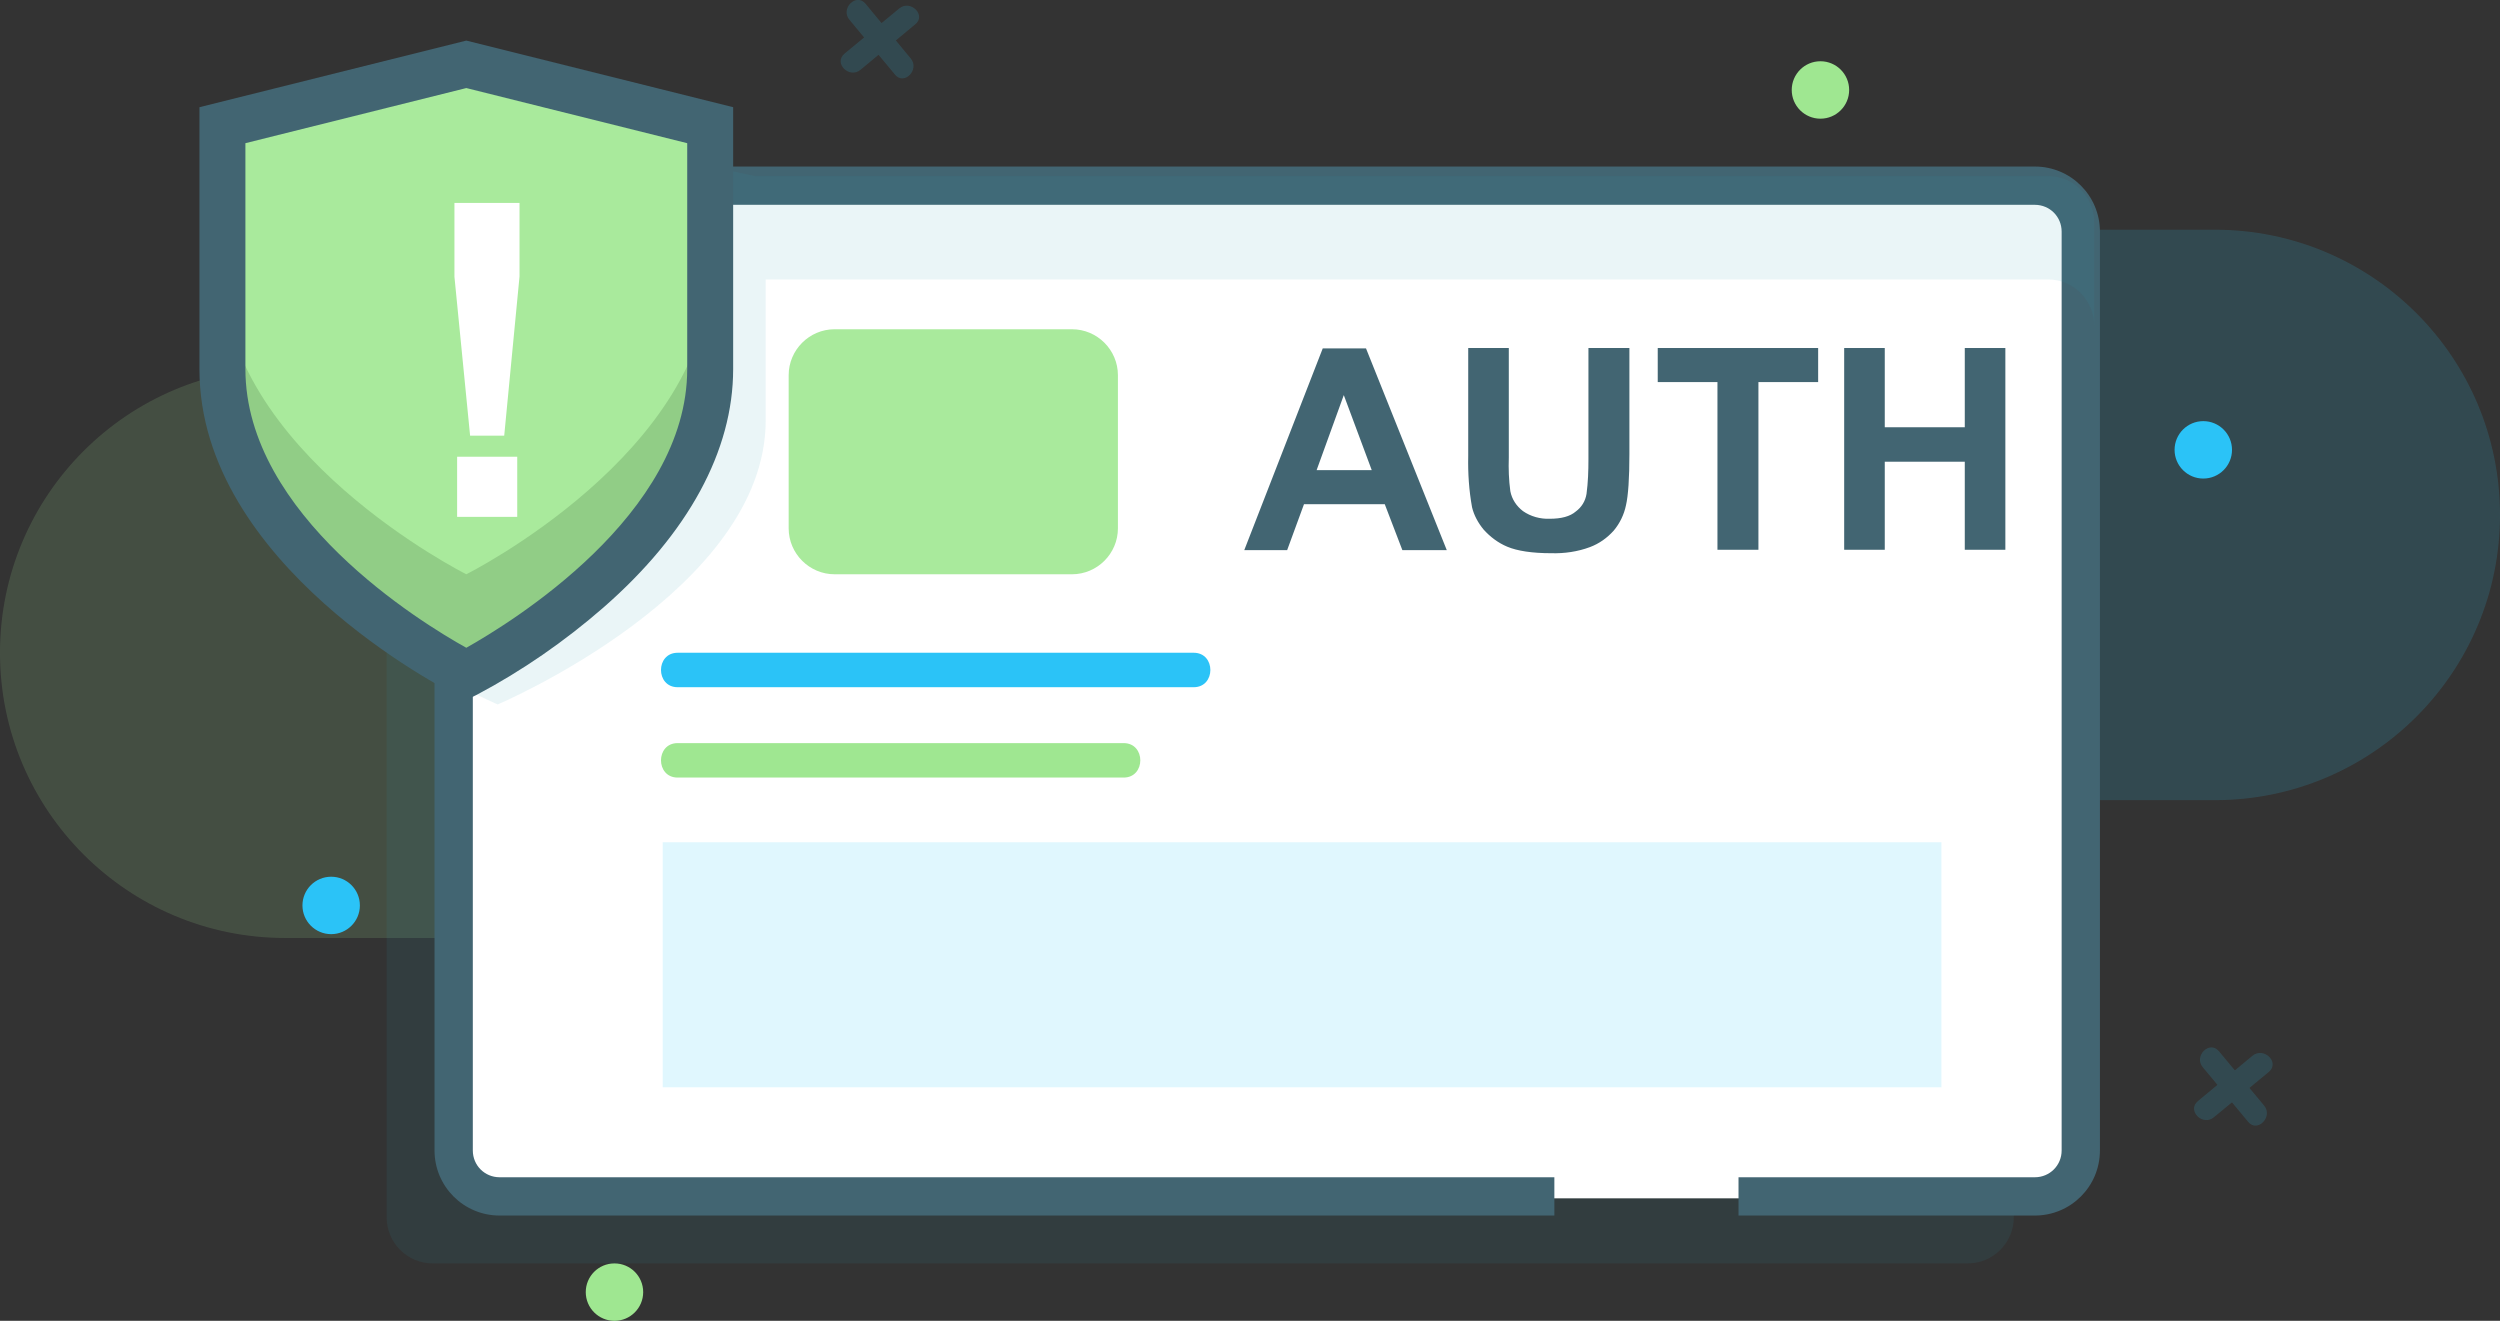 <?xml version="1.0" encoding="utf-8"?>
<!-- Generator: Adobe Illustrator 25.0.1, SVG Export Plug-In . SVG Version: 6.00 Build 0)  -->
<svg version="1.1" id="Layer_1" xmlns="http://www.w3.org/2000/svg" xmlns:xlink="http://www.w3.org/1999/xlink" x="0px" y="0px"
	 viewBox="0 0 653 345" style="enable-background:new 0 0 653 345;" xml:space="preserve">
<rect x="0" y="0" width="653" height="345" fill="#333333" stroke="none"/>
<style type="text/css">
	.st0{opacity:0.15;fill:#A9EA9C;enable-background:new    ;}
	.st1{opacity:0.15;fill:#32CAF8;enable-background:new    ;}
	.st2{fill:#2BC3F7;}
	.st3{fill:#9FE791;}
	.st4{opacity:0.1;fill:#2898B2;enable-background:new    ;}
	.st5{fill:#FFFFFF;}
	.st6{fill:#426572;}
	.st7{fill:#A9EA9C;}
	.st8{fill:#91CD86;}
	.st9{enable-background:new    ;}
	.st10{opacity:0.15;}
	.st11{fill:#32CAF8;}
</style>
<g id="Layer_2_1_">
	<g id="Layer_1-2">
		<path class="st0" d="M74.5,96h350c41.1,0,74.5,33.3,74.5,74.5c0,0,0,0,0,0l0,0c0,41.1-33.3,74.5-74.5,74.5c0,0,0,0,0,0h-350
			C33.4,245,0,211.7,0,170.5c0,0,0,0,0,0l0,0C0,129.4,33.3,96,74.5,96C74.5,96,74.5,96,74.5,96z"/>
		<path class="st1" d="M220.5,60h358c41.1,0,74.5,33.3,74.5,74.5c0,0,0,0,0,0l0,0c0,41.1-33.3,74.5-74.5,74.5c0,0,0,0,0,0h-358
			c-41.1,0-74.5-33.3-74.5-74.5c0,0,0,0,0,0l0,0C146,93.4,179.3,60,220.5,60C220.5,60,220.5,60,220.5,60z"/>
		<circle class="st2" cx="86.5" cy="236.5" r="7.5"/>
		<circle class="st2" cx="575.5" cy="117.5" r="7.5"/>
		<circle class="st3" cx="160.5" cy="337.5" r="7.5"/>
		<circle class="st3" cx="475.5" cy="23.5" r="7.5"/>
		<path class="st4" d="M113,66h401c6.6,0,12,5.4,12,12v240c0,6.6-5.4,12-12,12H113c-6.6,0-12-5.4-12-12V78C101,71.4,106.4,66,113,66
			z"/>
		<path class="st5" d="M128,49h401c6.6,0,12,5.4,12,12v240c0,6.6-5.4,12-12,12H128c-6.6,0-12-5.4-12-12V61C116,54.4,121.4,49,128,49
			z"/>
		<path class="st6" d="M531.5,317.5h-77.4v-10h77.4c3.9,0,7-3.1,7-7v-240c0-3.9-3.1-7-7-7h-401c-3.9,0-7,3.1-7,7v240
			c0,3.9,3.1,7,7,7H406v10H130.5c-9.4,0-17-7.6-17-17v-240c0-9.4,7.6-17,17-17l0,0h401c9.4,0,17,7.6,17,17l0,0l0,0v240
			C548.5,309.9,540.9,317.5,531.5,317.5z"/>
		<path class="st7" d="M218,86h62c6.6,0,12,5.4,12,12v40c0,6.6-5.4,12-12,12h-62c-6.6,0-12-5.4-12-12V98C206,91.4,211.4,86,218,86z"
			/>
		<rect x="173.1" y="220" class="st1" width="334" height="64"/>
		<path class="st2" d="M177,179.5h134.8c5.8,0,5.8-9,0-9H177C171.2,170.5,171.2,179.5,177,179.5z"/>
		<path class="st3" d="M177,203.1h116.5c5.8,0,5.8-9,0-9H177C171.2,194.1,171.2,203.1,177,203.1z"/>
		<path class="st4" d="M535,46H197.2L130,31.8L60,46.6v63.2c0,44.5,70,74.2,70,74.2s70-29.7,70-74.2V73h335c6.6,0,12,5.4,12,12V58
			C547,51.4,541.6,46,535,46z"/>
		<path class="st7" d="M121.8,180.3c0,0,63.7-31.9,63.7-79.7V36.9L121.8,21L58,36.9v63.7C58,148.4,121.8,180.3,121.8,180.3z"/>
		<path class="st8" d="M185.5,70.3V97c0,47.8-63.7,79.7-63.7,79.7S58.1,144.8,58.1,97V70.3c0,47.8,63.7,79.7,63.7,79.7
			S185.5,118.1,185.5,70.3z"/>
		<path class="st6" d="M121.8,182.8l-2.7-1.3c-2.7-1.4-67-34.1-67-85V28l69.7-17.4L191.5,28v68.4c0,21.3-11.7,42.9-33.9,62.3
			c-10.1,8.8-21.2,16.5-33.1,22.8L121.8,182.8z M64.1,37.4v59c0,38.2,46,66.3,57.7,72.8c11.7-6.6,57.7-34.7,57.7-72.8v-59L121.8,23
			L64.1,37.4z"/>
		<g class="st9">
			<path class="st5" d="M122.8,113.9l-4.1-41.6V53h17v19.2l-4,41.6H122.8z M119.4,135v-15.7h15.7V135H119.4z"/>
		</g>
		<g>
			<path class="st6" d="M377.9,143.7h-11.6l-4.6-12h-21.1l-4.4,12H325l20.5-52.7h11.3L377.9,143.7z M358.3,122.8l-7.3-19.6
				l-7.1,19.6H358.3z"/>
			<path class="st6" d="M383.5,90.9h10.6v28.6c-0.1,2.9,0,5.9,0.4,8.8c0.4,2.1,1.6,3.9,3.3,5.2c2,1.4,4.5,2.1,7,2
				c3,0,5.3-0.6,6.8-1.9c1.5-1.1,2.5-2.7,2.8-4.6c0.4-3,0.5-6,0.5-9V90.9h10.7v27.7c0,6.3-0.3,10.8-0.9,13.4
				c-0.5,2.4-1.6,4.7-3.2,6.6c-1.7,1.9-3.8,3.4-6.2,4.3c-3.2,1.2-6.7,1.7-10.1,1.6c-5,0-8.9-0.6-11.5-1.7c-2.4-1-4.5-2.6-6.2-4.5
				c-1.4-1.7-2.5-3.7-3-5.8c-0.8-4.4-1.1-8.9-1-13.4L383.5,90.9z"/>
			<path class="st6" d="M448.6,143.7V99.8h-15.6v-8.9h41.9v8.9h-15.6v43.8H448.6z"/>
			<path class="st6" d="M481.7,143.7V90.9h10.6v20.7h20.9V90.9h10.6v52.7h-10.6v-23h-20.9v23H481.7z"/>
		</g>
		<g class="st10">
			<path class="st11" d="M588.3,275.8l-14.2,11.8c-3,2.5,1.3,6.7,4.2,4.2l14.3-11.8C595.6,277.5,591.3,273.3,588.3,275.8
				L588.3,275.8z"/>
			<path class="st11" d="M591.4,288.8l-11.8-14.2c-2.5-3-6.7,1.3-4.2,4.2l11.8,14.2C589.6,296,593.8,291.7,591.4,288.8z"/>
		</g>
		<g class="st10">
			<path class="st11" d="M234.9,2.2L220.6,14c-3,2.5,1.3,6.7,4.2,4.2l14.2-11.8C242.1,4,237.8-0.2,234.9,2.2L234.9,2.2z"/>
			<path class="st11" d="M237.9,15.3L226.1,1c-2.5-3-6.7,1.3-4.2,4.2l11.8,14.2C236.1,22.5,240.3,18.2,237.9,15.3L237.9,15.3z"/>
		</g>
	</g>
</g>
</svg>
